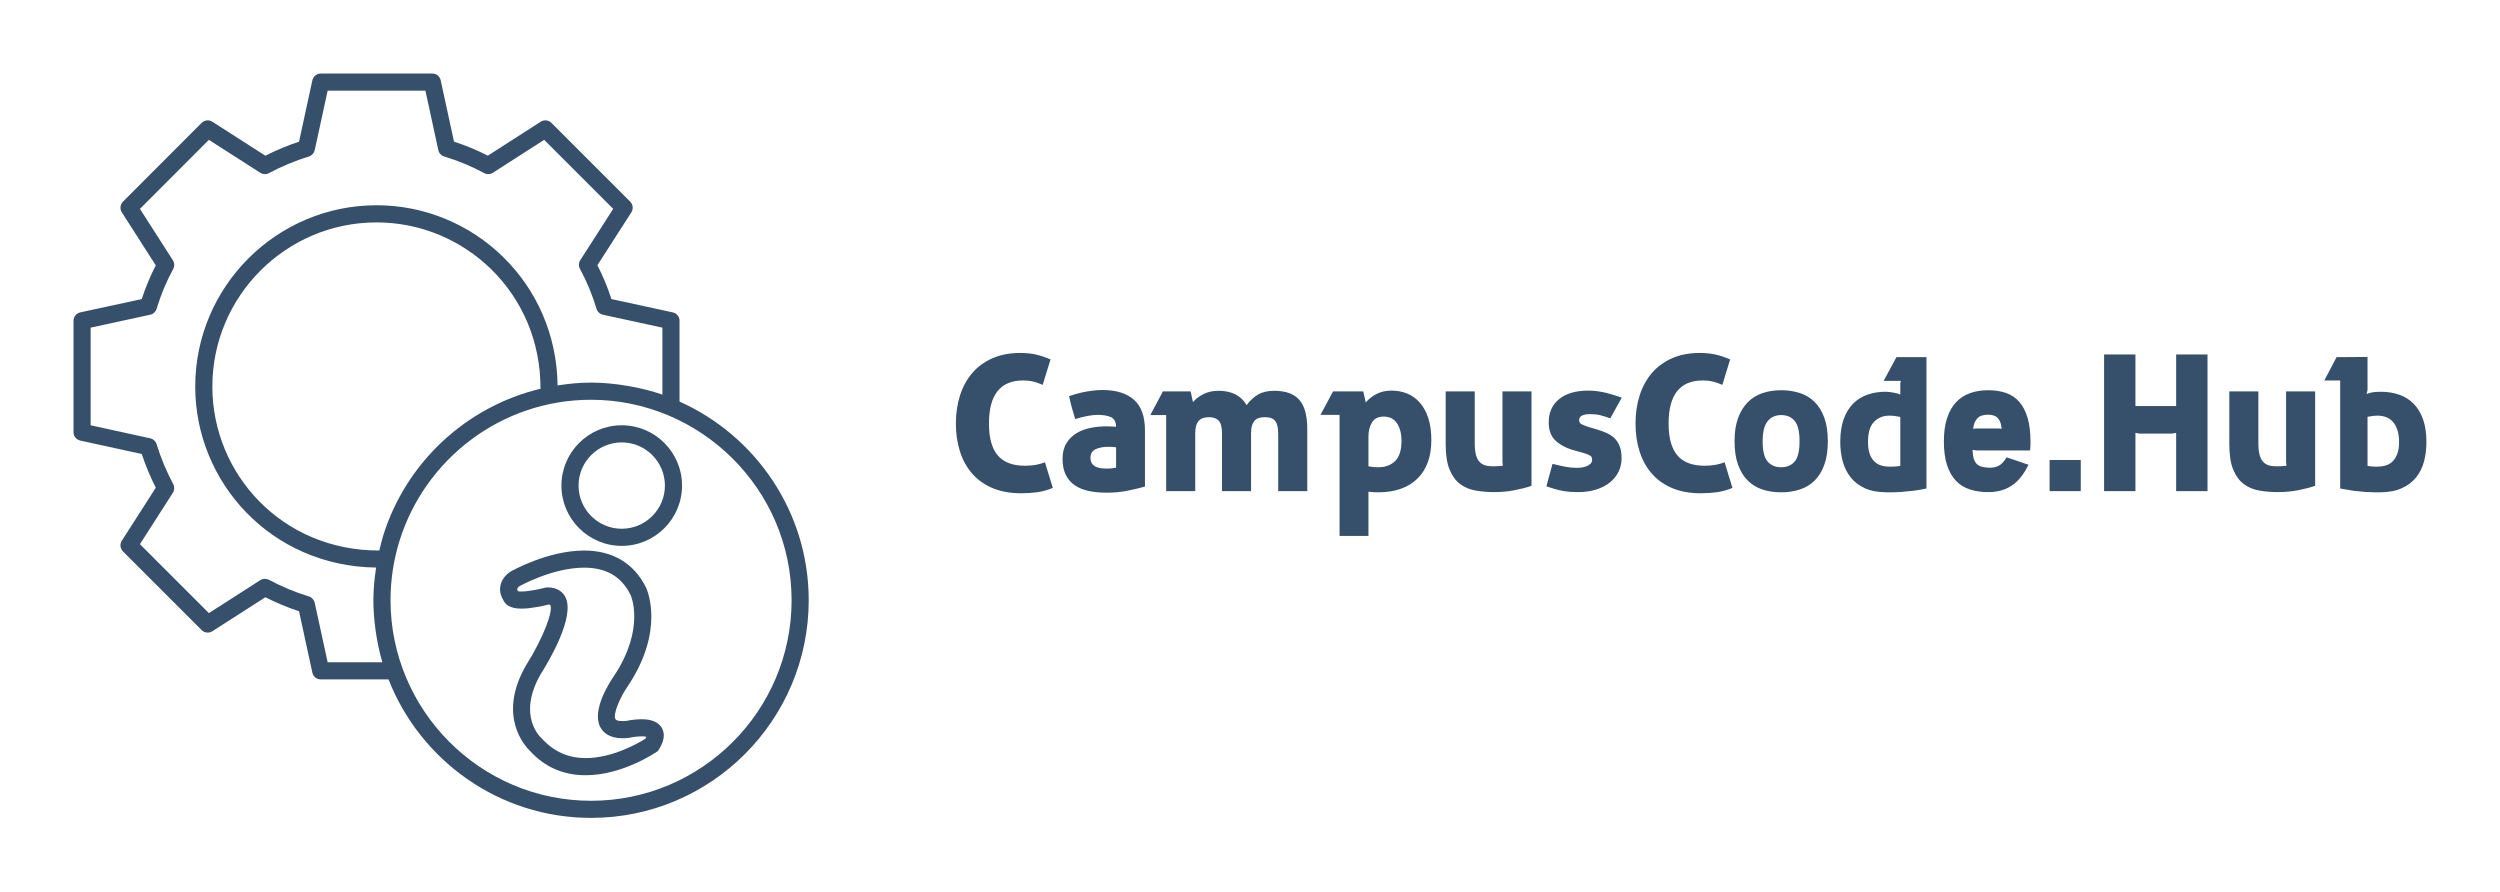 
        <svg xmlns="http://www.w3.org/2000/svg" xmlns:xlink="http://www.w3.org/1999/xlink" version="1.1" width="3187.5" 
        height="1136.707" viewBox="0 0 3187.5 1136.707">
			
			<g transform="scale(9.375) translate(10, 10)">
				<defs id="SvgjsDefs1316"></defs><g id="SvgjsG1317" featureKey="QMusi1-0" transform="matrix(1.553,0,0,1.553,-1.257,-0.632)" fill="#364f6b"><g xmlns="http://www.w3.org/2000/svg"><path d="M65.191,46.533c0-7.75-4.657-14.422-11.313-17.398v-7.078c0-0.353-0.246-0.658-0.591-0.733l-5.373-1.167   c-0.332-1.027-0.744-2.021-1.229-2.963l2.974-4.631c0.19-0.297,0.148-0.686-0.101-0.936l-6.9-6.9   c-0.249-0.249-0.638-0.291-0.936-0.101L37.091,7.6c-0.957-0.489-1.95-0.901-2.962-1.229l-1.167-5.373   c-0.075-0.345-0.38-0.591-0.733-0.591h-9.77c-0.353,0-0.658,0.246-0.733,0.591l-1.168,5.377c-1,0.331-1.989,0.742-2.949,1.227   l-4.645-2.976c-0.299-0.191-0.687-0.147-0.935,0.102l-6.89,6.9c-0.249,0.249-0.291,0.638-0.101,0.935l2.974,4.642   c-0.487,0.946-0.899,1.937-1.229,2.954L1.4,21.324c-0.345,0.075-0.591,0.38-0.591,0.733v9.76c0,0.353,0.246,0.657,0.59,0.733   l5.387,1.177c0.335,1.015,0.747,2.004,1.227,2.951l-2.975,4.644c-0.19,0.297-0.148,0.686,0.101,0.935l6.89,6.89   c0.249,0.25,0.638,0.291,0.935,0.101l4.645-2.977c0.959,0.485,1.948,0.897,2.949,1.228l1.168,5.376   c0.075,0.345,0.38,0.591,0.733,0.591h5.935c2.781,7.088,9.674,12.127,17.736,12.127C56.64,65.594,65.191,57.043,65.191,46.533z    M27.855,51.966h-4.792l-1.132-5.209c-0.058-0.265-0.253-0.478-0.513-0.558c-1.19-0.366-2.368-0.855-3.499-1.456   c-0.239-0.126-0.527-0.115-0.756,0.031l-4.501,2.885l-6.037-6.037l2.884-4.502c0.147-0.229,0.158-0.519,0.03-0.759   c-0.593-1.108-1.082-2.284-1.455-3.496c-0.08-0.259-0.292-0.455-0.557-0.513l-5.22-1.141v-8.551l5.219-1.132   c0.267-0.058,0.481-0.256,0.559-0.517c0.363-1.211,0.851-2.384,1.451-3.487c0.131-0.24,0.121-0.533-0.027-0.763l-2.884-4.503   l6.037-6.045l4.501,2.884c0.229,0.148,0.518,0.159,0.756,0.031c1.131-0.6,2.309-1.09,3.499-1.455   c0.259-0.08,0.455-0.293,0.513-0.558l1.132-5.21h8.561l1.131,5.21c0.058,0.267,0.256,0.481,0.518,0.559   c1.202,0.359,2.379,0.848,3.499,1.451c0.24,0.129,0.532,0.118,0.761-0.029l4.492-2.884l6.045,6.045l-2.884,4.492   c-0.147,0.231-0.158,0.523-0.027,0.764c0.596,1.096,1.083,2.272,1.45,3.497c0.079,0.262,0.292,0.46,0.56,0.518l5.209,1.132v5.865   c-1.733-0.607-4.154-1.054-6.249-1.054c-0.999,0-1.973,0.101-2.931,0.249c-0.098-8.958-7.331-15.778-15.851-15.778   c-8.756,0-15.88,7.123-15.88,15.88c0,8.381,6.642,15.734,15.84,15.848c-0.142,0.937-0.239,1.889-0.239,2.865   C27.069,48.173,27.334,50.212,27.855,51.966z M27.591,42.177c-8.527,0.028-14.624-6.709-14.624-14.353   c0-7.929,6.451-14.38,14.38-14.38c7.746,0,14.391,6.23,14.355,14.568c-6.542,1.565-11.792,6.493-13.776,12.863   C27.794,41.3,27.694,41.739,27.591,42.177z M28.57,46.533c0-1.814,0.277-3.565,0.79-5.213c2.227-7.144,8.902-12.344,16.769-12.344   c9.559,0,17.563,7.789,17.563,17.557c0,9.683-7.878,17.561-17.561,17.561C36.407,64.094,28.57,56.15,28.57,46.533z"></path><path d="M51.992,59.727l0.083-0.131c0.457-0.727,0.547-1.354,0.266-1.861c-0.287-0.52-0.889-0.783-1.788-0.783   c-0.683,0-1.361,0.149-1.337,0.149c0,0,0,0,0,0c-0.505,0.047-0.876-0.015-0.95-0.154c-0.233-0.445,0.388-1.889,1.098-2.917   c3.266-4.898,1.659-8.441,1.584-8.599c-1.041-2.127-2.917-3.251-5.425-3.251c-3.152,0-6.285,1.749-6.476,1.861   c-0.622,0.433-0.814,0.935-0.866,1.28c-0.082,0.549,0.131,0.987,0.264,1.197c0.159,0.371,0.57,0.75,1.581,0.75   c0.886,0,2.033-0.27,2.388-0.359c0.094,0.007,0.129,0.026,0.13,0.026c0.32,0.405-0.531,2.806-2.125,5.326   c-2.527,4.424-0.053,7.066,0.359,7.46c1.285,1.417,2.927,2.136,4.881,2.136c3.195,0,6.083-1.957,6.205-2.04L51.992,59.727z    M50.884,58.663c-0.563,0.355-2.841,1.692-5.225,1.692c-1.52,0-2.793-0.559-3.854-1.729c-0.09-0.078-2.175-1.961-0.1-5.594   c0.742-1.171,3.089-5.124,2.157-6.817c-0.167-0.303-0.585-0.81-1.542-0.81l-0.186,0.025c-0.349,0.093-1.407,0.336-2.107,0.336   c-0.138,0-0.23-0.009-0.288-0.019l-0.032-0.04c0-0.001-0.052-0.096-0.042-0.166c0.011-0.073,0.101-0.173,0.18-0.233   c0.029-0.016,2.917-1.629,5.679-1.629c1.95,0,3.284,0.788,4.073,2.4c0.013,0.029,1.32,2.917-1.472,7.106   c-0.335,0.483-1.966,2.969-1.187,4.457c0.233,0.445,0.761,0.976,1.954,0.976c0.147,0,0.305-0.008,0.569-0.039   c0.005-0.002,0.568-0.127,1.093-0.127c0.201,0,0.332,0.018,0.414,0.037C50.95,58.533,50.923,58.591,50.884,58.663z"></path><path d="M48.817,41.772c2.912,0,5.281-2.369,5.281-5.281c0-2.912-2.369-5.281-5.281-5.281c-2.912,0-5.281,2.369-5.281,5.281   C43.536,39.403,45.905,41.772,48.817,41.772z M48.817,32.71c2.085,0,3.781,1.696,3.781,3.781c0,2.085-1.696,3.781-3.781,3.781   c-2.085,0-3.781-1.696-3.781-3.781C45.036,34.407,46.732,32.71,48.817,32.71z"></path></g></g><g id="SvgjsG1318" featureKey="UyNsn2-0" transform="matrix(1.3,0,0,1.3,119.038,30.798)" fill="#364f6b"><path d="M10.88 19.66 c-0.56 0.227 -1.097 0.377 -1.61 0.45 s-1.083 0.11 -1.71 0.11 c-1.133 0 -2.127 -0.18 -2.98 -0.54 s-1.563 -0.863 -2.13 -1.51 s-0.993 -1.417 -1.28 -2.31 s-0.43 -1.873 -0.43 -2.94 s0.147 -2.053 0.44 -2.96 s0.723 -1.687 1.29 -2.34 s1.27 -1.163 2.11 -1.53 s1.8 -0.55 2.88 -0.55 c0.627 0 1.193 0.06 1.7 0.18 s1 0.287 1.48 0.5 l-0.82 2.66 c-0.267 -0.12 -0.563 -0.227 -0.89 -0.32 s-0.717 -0.14 -1.17 -0.14 c-2.373 0 -3.56 1.5 -3.56 4.5 c0 1.507 0.307 2.62 0.92 3.34 s1.56 1.08 2.84 1.08 c0.427 0 0.803 -0.03 1.13 -0.09 s0.65 -0.15 0.97 -0.27 z M17.5 15.42 c-0.133 -0.027 -0.273 -0.043 -0.42 -0.05 s-0.273 -0.01 -0.38 -0.01 c-0.56 0 -1.013 0.087 -1.36 0.26 s-0.52 0.473 -0.52 0.9 c0 0.267 0.063 0.477 0.19 0.63 s0.283 0.267 0.47 0.34 s0.383 0.117 0.59 0.13 s0.383 0.02 0.53 0.02 c0.267 0 0.567 -0.033 0.9 -0.1 l0 -2.12 z M16.46 13.22 c0.107 0 0.25 0.003 0.43 0.01 s0.383 0.017 0.61 0.03 c-0.013 -0.52 -0.197 -0.857 -0.55 -1.01 s-0.81 -0.23 -1.37 -0.23 c-0.307 0 -0.66 0.037 -1.06 0.11 s-0.833 0.183 -1.3 0.33 l-0.32 -1.1 c-0.04 -0.147 -0.097 -0.36 -0.17 -0.64 s-0.123 -0.5 -0.15 -0.66 c0.667 -0.227 1.297 -0.39 1.89 -0.49 s1.13 -0.15 1.61 -0.15 c1.413 0 2.507 0.337 3.28 1.01 s1.16 1.75 1.16 3.23 l0 5.86 c-0.52 0.147 -1.12 0.29 -1.8 0.43 s-1.413 0.21 -2.2 0.21 c-0.693 0 -1.323 -0.06 -1.89 -0.18 s-1.053 -0.32 -1.46 -0.6 s-0.72 -0.647 -0.94 -1.1 s-0.33 -1.007 -0.33 -1.66 s0.137 -1.2 0.41 -1.64 s0.627 -0.79 1.06 -1.05 s0.92 -0.443 1.46 -0.55 s1.083 -0.16 1.63 -0.16 z M22.74 12.04 l-1.66 0 l1.32 -2.48 l2.9 0 l0.24 1.12 c0.307 -0.347 0.683 -0.63 1.13 -0.85 s0.963 -0.33 1.55 -0.33 c1.373 0 2.353 0.5 2.94 1.5 c0.333 -0.467 0.727 -0.833 1.18 -1.1 s1.02 -0.4 1.7 -0.4 c1.2 0 2.077 0.317 2.63 0.95 s0.83 1.643 0.83 3.03 l0 6.52 l-3.04 0 l0 -5.98 c0 -0.64 -0.103 -1.093 -0.31 -1.36 s-0.563 -0.4 -1.07 -0.4 c-0.213 0 -0.41 0.023 -0.59 0.07 s-0.333 0.133 -0.46 0.26 s-0.227 0.3 -0.3 0.52 s-0.11 0.51 -0.11 0.87 l0 6.02 l-3.04 0 l0 -6.02 c0 -0.667 -0.117 -1.12 -0.35 -1.36 s-0.557 -0.36 -0.97 -0.36 c-0.2 0 -0.387 0.02 -0.56 0.06 s-0.33 0.12 -0.47 0.24 s-0.25 0.293 -0.33 0.52 s-0.12 0.527 -0.12 0.9 l0 6.02 l-3.04 0 l0 -7.96 z M40.88 12.02 l-2 0 l1.32 -2.46 l3.16 0 l0.26 1.16 c0.307 -0.36 0.683 -0.657 1.13 -0.89 s0.97 -0.35 1.57 -0.35 c0.587 0 1.133 0.103 1.64 0.31 s0.947 0.523 1.32 0.95 s0.667 0.963 0.88 1.61 s0.32 1.417 0.32 2.31 c0 1.733 -0.487 3.077 -1.46 4.03 s-2.347 1.43 -4.12 1.43 c-0.333 0 -0.667 -0.02 -1 -0.06 l0 4.62 l-3.02 0 l0 -12.66 z M43.9 17.4 c0.333 0.067 0.673 0.1 1.02 0.1 c0.747 0 1.34 -0.22 1.78 -0.66 s0.66 -1.14 0.66 -2.1 c0 -0.733 -0.153 -1.34 -0.46 -1.82 s-0.773 -0.72 -1.4 -0.72 c-0.573 0 -0.983 0.203 -1.23 0.61 s-0.37 0.903 -0.37 1.49 l0 3.1 z M51.98 9.56 l3.04 -0 l0 5.44 c0 0.467 0.04 0.857 0.12 1.17 s0.2 0.56 0.36 0.74 s0.357 0.307 0.59 0.38 s0.51 0.11 0.83 0.11 c0.387 0 0.733 -0.02 1.04 -0.06 l-0.04 -0.36 l0 -7.42 l3.04 0 l0 9.88 c-0.493 0.173 -1.083 0.327 -1.77 0.46 s-1.39 0.2 -2.11 0.2 c-0.68 0 -1.33 -0.053 -1.95 -0.16 s-1.163 -0.333 -1.63 -0.68 s-0.837 -0.85 -1.11 -1.51 s-0.41 -1.55 -0.41 -2.67 l0 -5.52 z M65.24 15.68 c-0.72 -0.213 -1.313 -0.54 -1.78 -0.98 s-0.7 -1.073 -0.7 -1.9 c0 -1.04 0.367 -1.853 1.1 -2.44 s1.747 -0.88 3.04 -0.88 c0.493 0 1.003 0.053 1.53 0.16 s1.183 0.3 1.97 0.58 l-1.2 2.16 c-0.413 -0.147 -0.77 -0.257 -1.07 -0.33 s-0.643 -0.11 -1.03 -0.11 c-0.36 0 -0.643 0.05 -0.85 0.15 s-0.31 0.263 -0.31 0.49 c0 0.187 0.077 0.32 0.23 0.4 s0.357 0.167 0.61 0.26 l1.08 0.32 c0.36 0.107 0.697 0.233 1.01 0.38 s0.58 0.33 0.8 0.55 s0.393 0.497 0.52 0.83 s0.19 0.74 0.19 1.22 c0 0.507 -0.103 0.977 -0.31 1.41 s-0.507 0.81 -0.9 1.13 s-0.873 0.57 -1.44 0.75 s-1.21 0.27 -1.93 0.27 c-0.28 0 -0.55 -0.01 -0.81 -0.03 s-0.517 -0.053 -0.77 -0.1 s-0.52 -0.11 -0.8 -0.19 s-0.58 -0.173 -0.9 -0.28 c0.027 -0.093 0.053 -0.2 0.08 -0.32 s0.067 -0.27 0.12 -0.45 s0.113 -0.397 0.18 -0.65 s0.153 -0.567 0.26 -0.94 c0.56 0.147 1.03 0.253 1.41 0.32 s0.763 0.1 1.15 0.1 c0.16 0 0.33 -0.013 0.51 -0.04 s0.35 -0.073 0.51 -0.14 s0.293 -0.153 0.4 -0.26 s0.16 -0.247 0.16 -0.42 c0 -0.2 -0.07 -0.34 -0.21 -0.42 s-0.35 -0.167 -0.63 -0.26 z M81.98 19.66 c-0.56 0.227 -1.097 0.377 -1.61 0.45 s-1.083 0.11 -1.71 0.11 c-1.133 0 -2.127 -0.18 -2.98 -0.54 s-1.563 -0.863 -2.13 -1.51 s-0.993 -1.417 -1.28 -2.31 s-0.43 -1.873 -0.43 -2.94 s0.147 -2.053 0.44 -2.96 s0.723 -1.687 1.29 -2.34 s1.27 -1.163 2.11 -1.53 s1.8 -0.55 2.88 -0.55 c0.627 0 1.193 0.06 1.7 0.18 s1 0.287 1.48 0.5 l-0.82 2.66 c-0.267 -0.12 -0.563 -0.227 -0.89 -0.32 s-0.717 -0.14 -1.17 -0.14 c-2.373 0 -3.56 1.5 -3.56 4.5 c0 1.507 0.307 2.62 0.92 3.34 s1.56 1.08 2.84 1.08 c0.427 0 0.803 -0.03 1.13 -0.09 s0.65 -0.15 0.97 -0.27 z M87.08 9.44 c0.693 0 1.34 0.097 1.94 0.29 s1.117 0.503 1.55 0.93 s0.773 0.98 1.02 1.66 s0.37 1.5 0.37 2.46 s-0.123 1.78 -0.37 2.46 s-0.587 1.233 -1.02 1.66 s-0.95 0.737 -1.55 0.93 s-1.247 0.29 -1.94 0.29 c-0.707 0 -1.357 -0.097 -1.95 -0.29 s-1.107 -0.503 -1.54 -0.93 s-0.773 -0.98 -1.02 -1.66 s-0.37 -1.5 -0.37 -2.46 c0 -0.947 0.123 -1.757 0.37 -2.43 s0.587 -1.227 1.02 -1.66 s0.947 -0.75 1.54 -0.95 s1.243 -0.3 1.95 -0.3 z M87.08 17.5 c0.6 0 1.07 -0.2 1.41 -0.6 s0.51 -1.107 0.51 -2.12 s-0.17 -1.723 -0.51 -2.13 s-0.81 -0.61 -1.41 -0.61 c-0.587 0 -1.057 0.21 -1.41 0.63 s-0.53 1.123 -0.53 2.11 c0 1.013 0.173 1.72 0.52 2.12 s0.82 0.6 1.42 0.6 z M102.28 5.98 l0 13.74 c-0.48 0.107 -0.947 0.187 -1.4 0.24 s-0.867 0.093 -1.24 0.12 s-0.693 0.04 -0.96 0.04 l-0.54 0 c-0.907 0 -1.67 -0.14 -2.29 -0.42 s-1.12 -0.66 -1.5 -1.14 s-0.657 -1.037 -0.83 -1.67 s-0.26 -1.31 -0.26 -2.03 c0 -0.92 0.117 -1.71 0.35 -2.37 s0.56 -1.203 0.98 -1.63 s0.92 -0.743 1.5 -0.95 s1.223 -0.31 1.93 -0.31 c0.12 0 0.257 0.01 0.41 0.03 s0.3 0.043 0.44 0.07 s0.27 0.057 0.39 0.09 s0.213 0.07 0.28 0.11 l0 -1.18 l0.06 -0.26 l-1.8 0 l1.34 -2.48 l3.14 0 z M98.46 17.44 c0.2 0 0.393 -0.007 0.58 -0.02 s0.353 -0.033 0.5 -0.06 l0 -5.12 c-0.093 -0.013 -0.2 -0.033 -0.32 -0.06 c-0.107 -0.027 -0.23 -0.047 -0.37 -0.06 s-0.297 -0.02 -0.47 -0.02 c-0.627 0 -1.153 0.213 -1.58 0.64 s-0.64 1.133 -0.64 2.12 c0 0.493 0.06 0.907 0.18 1.24 s0.283 0.6 0.49 0.8 s0.45 0.34 0.73 0.42 s0.58 0.12 0.9 0.12 z M108.74 9.44 c0.693 0 1.317 0.097 1.87 0.29 s1.017 0.507 1.39 0.94 s0.66 0.99 0.86 1.67 s0.3 1.5 0.3 2.46 l0 0.31 l-0.04 0.63 l-5.6 0 l-0.42 -0.06 c0.013 0.387 0.057 0.697 0.13 0.93 s0.18 0.417 0.32 0.55 s0.31 0.227 0.51 0.28 s0.427 0.087 0.68 0.1 c0.413 0.027 0.77 -0.033 1.07 -0.18 s0.583 -0.447 0.85 -0.9 c0.413 0.133 0.793 0.26 1.14 0.38 c0.293 0.107 0.56 0.2 0.8 0.28 s0.36 0.113 0.36 0.1 c-0.48 1 -1.063 1.73 -1.75 2.19 s-1.51 0.69 -2.47 0.69 c-0.707 0 -1.347 -0.093 -1.92 -0.28 s-1.06 -0.49 -1.46 -0.91 s-0.71 -0.967 -0.93 -1.64 s-0.33 -1.497 -0.33 -2.47 c0 -0.947 0.11 -1.757 0.33 -2.43 s0.53 -1.227 0.93 -1.66 s0.887 -0.753 1.46 -0.96 s1.213 -0.31 1.92 -0.31 z M109.84 13.44 l0.3 0.04 c-0.027 -0.467 -0.15 -0.83 -0.37 -1.09 s-0.563 -0.39 -1.03 -0.39 c-0.533 0 -0.917 0.13 -1.15 0.39 s-0.377 0.623 -0.43 1.09 c0.067 -0.013 0.127 -0.023 0.18 -0.03 s0.113 -0.01 0.18 -0.01 l2.32 0 z M115.16 20 l0 -3.26 l3.26 0 l0 3.26 l-3.26 0 z M120.86 5.7 l3.28 -0 l0 5.4 l4.26 0 l0 -5.4 l3.28 0 l0 14.3 l-3.28 0 l0 -6.1 c-0.08 0.013 -0.153 0.027 -0.22 0.04 l-0.24 0.04 l-3.36 0 l-0.44 -0.08 l0 6.1 l-3.28 0 l0 -14.3 z M133.96 9.56 l3.04 -0 l0 5.44 c0 0.467 0.04 0.857 0.12 1.17 s0.2 0.56 0.36 0.74 s0.357 0.307 0.59 0.38 s0.51 0.11 0.83 0.11 c0.387 0 0.733 -0.02 1.04 -0.06 l-0.04 -0.36 l0 -7.42 l3.04 0 l0 9.88 c-0.493 0.173 -1.083 0.327 -1.77 0.46 s-1.39 0.2 -2.11 0.2 c-0.68 0 -1.33 -0.053 -1.95 -0.16 s-1.163 -0.333 -1.63 -0.68 s-0.837 -0.85 -1.11 -1.51 s-0.41 -1.55 -0.41 -2.67 l0 -5.52 z M148.42 5.96 l-0 3.46 l-0.1 0.42 c0 -0.013 0.133 -0.057 0.4 -0.13 s0.633 -0.11 1.1 -0.11 c0.693 0 1.333 0.103 1.92 0.31 s1.09 0.523 1.51 0.95 s0.747 0.97 0.98 1.63 s0.35 1.45 0.35 2.37 c0 0.72 -0.083 1.397 -0.25 2.03 s-0.443 1.19 -0.83 1.67 s-0.893 0.86 -1.52 1.14 s-1.4 0.42 -2.32 0.42 l-0.53 0 l-0.94 -0.04 l-1.23 -0.12 l-1.4 -0.24 l0 -11.3 l-1.66 0 l1.28 -2.44 z M149.38 17.44 c0.32 0 0.623 -0.04 0.91 -0.12 s0.533 -0.22 0.74 -0.42 s0.373 -0.467 0.5 -0.8 s0.19 -0.747 0.19 -1.24 s-0.06 -0.917 -0.18 -1.27 s-0.28 -0.64 -0.48 -0.86 s-0.437 -0.38 -0.71 -0.48 s-0.563 -0.15 -0.87 -0.15 c-0.16 0 -0.347 0.013 -0.56 0.04 s-0.38 0.053 -0.5 0.08 l0 5.14 c0.147 0.027 0.297 0.047 0.45 0.06 s0.323 0.02 0.51 0.02 z"></path></g>
			</g>
		</svg>
	